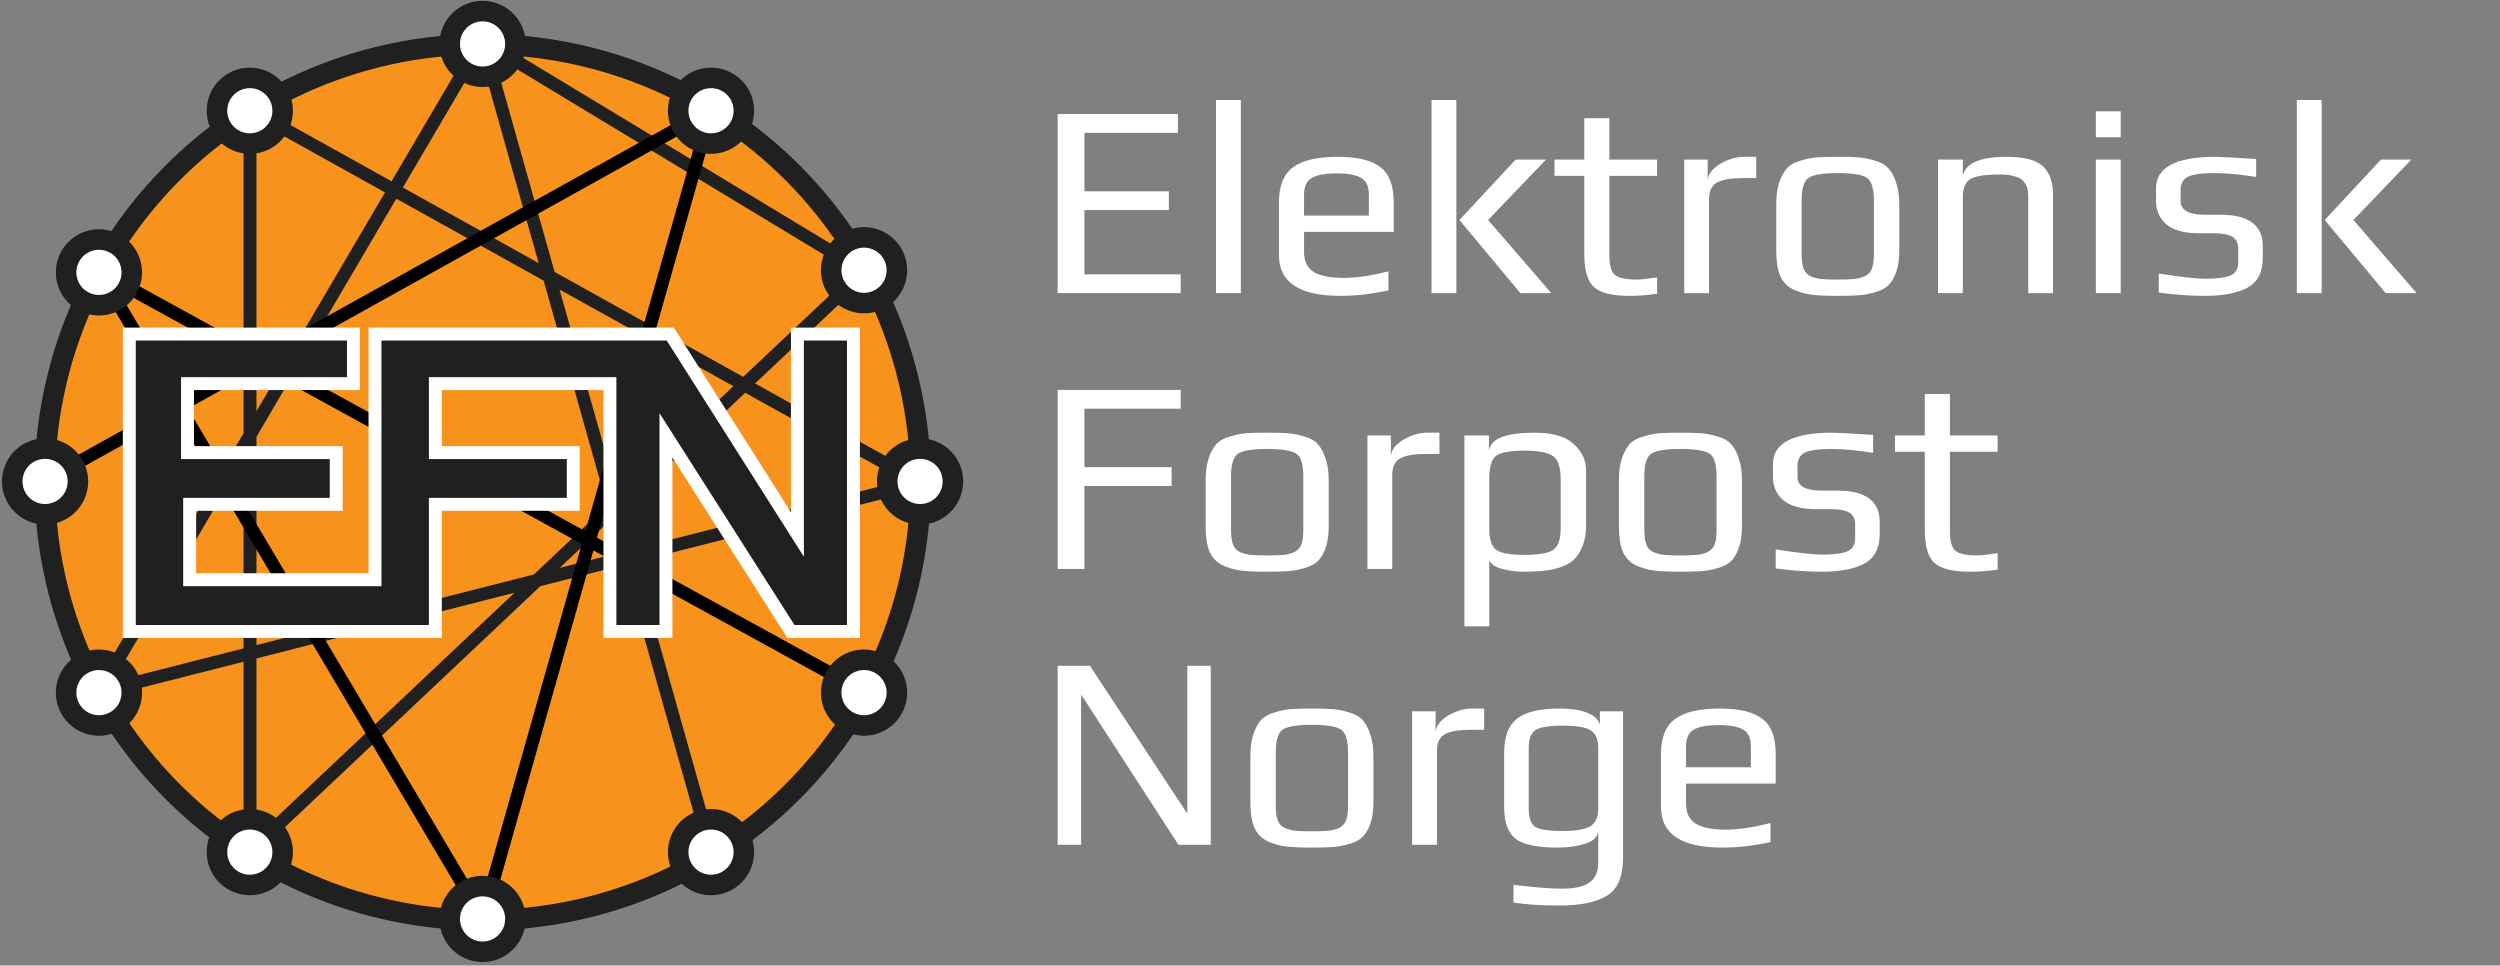 <?xml version="1.0" encoding="UTF-8" standalone="no"?>
<!-- Created with Inkscape (http://www.inkscape.org/) -->

<svg
   version="1.1"
   width="580"
   height="224"
   id="svg2"
   sodipodi:docname="efnlogo-vertical-text-white.svg"
   inkscape:version="1.2 (1:1.2.1+202207142221+cd75a1ee6d)"
   xmlns:inkscape="http://www.inkscape.org/namespaces/inkscape"
   xmlns:sodipodi="http://sodipodi.sourceforge.net/DTD/sodipodi-0.dtd"
   xmlns="http://www.w3.org/2000/svg"
   xmlns:svg="http://www.w3.org/2000/svg"
   xmlns:rdf="http://www.w3.org/1999/02/22-rdf-syntax-ns#"
   xmlns:cc="http://creativecommons.org/ns#"
   xmlns:dc="http://purl.org/dc/elements/1.1/">
  <rect width="100%" height="100%" fill="#808080" stroke="none"/>
  <sodipodi:namedview
     id="namedview48"
     pagecolor="#505050"
     bordercolor="#eeeeee"
     borderopacity="1"
     inkscape:showpageshadow="0"
     inkscape:pageopacity="0"
     inkscape:pagecheckerboard="0"
     inkscape:deskcolor="#505050"
     showgrid="false"
     inkscape:zoom="2.2758621"
     inkscape:cx="290"
     inkscape:cy="112.26515"
     inkscape:window-width="1856"
     inkscape:window-height="1016"
     inkscape:window-x="64"
     inkscape:window-y="27"
     inkscape:window-maximized="1"
     inkscape:current-layer="layer1" />
  <defs
     id="defs4" />
  <g
     transform="translate(-0.5,-827.862)"
     id="layer1">
    <path
       d="m 243,956.862 a 106.5,106.5 0 1 1 -213,0 106.5,106.5 0 1 1 213,0 z"
       transform="matrix(0.954,0,0,0.954,-17.739,26.893)"
       id="path3877"
       style="fill:#f7931d;fill-opacity:1;stroke:#202020;stroke-width:5;stroke-linecap:round;stroke-linejoin:round;stroke-miterlimit:4;stroke-opacity:1;stroke-dasharray:none" />
    <g
       transform="translate(0.5,-0.5)"
       id="g3940">
      <path
         d="m 165,1025.862 -53,-188 88.5,53.5 -142.5,134.5 0,-172 155.5,86.5 -190.5,48.5 89,-151.5"
         id="path3936"
         style="fill:none;stroke:#202020;stroke-width:3;stroke-linecap:butt;stroke-linejoin:miter;stroke-miterlimit:4;stroke-opacity:1;stroke-dasharray:none" />
      <path
         d="m 200.5,988.862 -177.5,-97.5 89,150 53,-187.5 -154.5,86"
         id="path3938"
         style="fill:none;stroke:#000000;stroke-width:3;stroke-linecap:butt;stroke-linejoin:miter;stroke-miterlimit:4;stroke-opacity:1;stroke-dasharray:none" />
    </g>
    <g
       transform="translate(0.5,-0.5)"
       id="g3903">
      <path
         d="m 119,806.362 a 8,8 0 1 1 -16,0 8,8 0 1 1 16,0 z"
         transform="matrix(0.952,0,0,0.952,6.286,70.898)"
         id="path3879"
         style="fill:#ffffff;fill-opacity:1;stroke:#202020;stroke-width:5;stroke-linecap:round;stroke-linejoin:round;stroke-miterlimit:4;stroke-opacity:1;stroke-dasharray:none" />
      <path
         d="m 119,806.362 a 8,8 0 1 1 -16,0 8,8 0 1 1 16,0 z"
         transform="matrix(0.952,0,0,0.952,6.286,273.898)"
         id="path3881"
         style="fill:#ffffff;fill-opacity:1;stroke:#202020;stroke-width:5;stroke-linecap:round;stroke-linejoin:round;stroke-miterlimit:4;stroke-opacity:1;stroke-dasharray:none" />
      <path
         d="m 119,806.362 a 8,8 0 1 1 -16,0 8,8 0 1 1 16,0 z"
         transform="matrix(0.952,0,0,0.952,-95.214,172.398)"
         id="path3883"
         style="fill:#ffffff;fill-opacity:1;stroke:#202020;stroke-width:5;stroke-linecap:round;stroke-linejoin:round;stroke-miterlimit:4;stroke-opacity:1;stroke-dasharray:none" />
      <path
         d="m 119,806.362 a 8,8 0 1 1 -16,0 8,8 0 1 1 16,0 z"
         transform="matrix(0.952,0,0,0.952,107.786,172.398)"
         id="path3885"
         style="fill:#ffffff;fill-opacity:1;stroke:#202020;stroke-width:5;stroke-linecap:round;stroke-linejoin:round;stroke-miterlimit:4;stroke-opacity:1;stroke-dasharray:none" />
      <path
         d="m 119,806.362 a 8,8 0 1 1 -16,0 8,8 0 1 1 16,0 z"
         transform="matrix(0.952,0,0,0.952,-47.714,86.398)"
         id="path3887"
         style="fill:#ffffff;fill-opacity:1;stroke:#202020;stroke-width:5;stroke-linecap:round;stroke-linejoin:round;stroke-miterlimit:4;stroke-opacity:1;stroke-dasharray:none" />
      <path
         d="m 119,806.362 a 8,8 0 1 1 -16,0 8,8 0 1 1 16,0 z"
         transform="matrix(0.952,0,0,0.952,-82.714,123.898)"
         id="path3889"
         style="fill:#ffffff;fill-opacity:1;stroke:#202020;stroke-width:5;stroke-linecap:round;stroke-linejoin:round;stroke-miterlimit:4;stroke-opacity:1;stroke-dasharray:none" />
      <path
         d="m 119,806.362 a 8,8 0 1 1 -16,0 8,8 0 1 1 16,0 z"
         transform="matrix(0.952,0,0,0.952,59.286,86.398)"
         id="path3891"
         style="fill:#ffffff;fill-opacity:1;stroke:#202020;stroke-width:5;stroke-linecap:round;stroke-linejoin:round;stroke-miterlimit:4;stroke-opacity:1;stroke-dasharray:none" />
      <path
         d="m 119,806.362 a 8,8 0 1 1 -16,0 8,8 0 1 1 16,0 z"
         transform="matrix(0.952,0,0,0.952,94.786,123.398)"
         id="path3893"
         style="fill:#ffffff;fill-opacity:1;stroke:#202020;stroke-width:5;stroke-linecap:round;stroke-linejoin:round;stroke-miterlimit:4;stroke-opacity:1;stroke-dasharray:none" />
      <path
         d="m 119,806.362 a 8,8 0 1 1 -16,0 8,8 0 1 1 16,0 z"
         transform="matrix(0.952,0,0,0.952,-82.714,221.398)"
         id="path3895"
         style="fill:#ffffff;fill-opacity:1;stroke:#202020;stroke-width:5;stroke-linecap:round;stroke-linejoin:round;stroke-miterlimit:4;stroke-opacity:1;stroke-dasharray:none" />
      <path
         d="m 119,806.362 a 8,8 0 1 1 -16,0 8,8 0 1 1 16,0 z"
         transform="matrix(0.952,0,0,0.952,-47.714,258.398)"
         id="path3897"
         style="fill:#ffffff;fill-opacity:1;stroke:#202020;stroke-width:5;stroke-linecap:round;stroke-linejoin:round;stroke-miterlimit:4;stroke-opacity:1;stroke-dasharray:none" />
      <path
         d="m 119,806.362 a 8,8 0 1 1 -16,0 8,8 0 1 1 16,0 z"
         transform="matrix(0.952,0,0,0.952,59.286,258.398)"
         id="path3899"
         style="fill:#ffffff;fill-opacity:1;stroke:#202020;stroke-width:5;stroke-linecap:round;stroke-linejoin:round;stroke-miterlimit:4;stroke-opacity:1;stroke-dasharray:none" />
      <path
         d="m 119,806.362 a 8,8 0 1 1 -16,0 8,8 0 1 1 16,0 z"
         transform="matrix(0.952,0,0,0.952,94.786,221.398)"
         id="path3901"
         style="fill:#ffffff;fill-opacity:1;stroke:#202020;stroke-width:5;stroke-linecap:round;stroke-linejoin:round;stroke-miterlimit:4;stroke-opacity:1;stroke-dasharray:none" />
    </g>
    <path
       d="m 30.5,905.362 0,69 71,0 0,-29.5 32,0 0,-12 -32,0 0,-16 40.5,0 0,57.5 13,0 0,-45.5 29,45.5 14.5,0 0,-69 -13,0 0,46.5 -29.5,-46.5 -68.5,0 0,57 -43,0 0,-17.5 34,0 0,-12 -34.5,0 0,-16 38.5,0 0,-11.5 z"
       id="path3944"
       style="fill:#202020;fill-opacity:1;stroke:#ffffff;stroke-width:3;stroke-linecap:butt;stroke-linejoin:miter;stroke-miterlimit:4;stroke-opacity:1;stroke-dasharray:none" />
    <g
       id="text3965"
       style="font-size:64px;font-style:normal;font-variant:normal;font-weight:normal;font-stretch:normal;line-height:125%;letter-spacing:0px;word-spacing:0px;fill:#ffffff;fill-opacity:1;stroke:none;font-family:Play;-inkscape-font-specification:Play">
      <path
         d="m 274.42,895.862 -28.544,0 0,-41.536 27.904,0 0,4.352 -21.696,0 0,13.568 19.584,0 0,4.352 -19.584,0 0,14.912 22.336,0 0,4.352"
         id="path3982"
         style="line-height:100%;fill:#ffffff" />
      <path
         d="m 288.377,895.862 -5.76,0 0,-44.8 5.76,0 0,44.8"
         id="path3984"
         style="line-height:100%;fill:#ffffff" />
      <path
         d="m 323.839,881.654 -20.8,0 0,4.672 c -10e-6,2.176 0.768,3.733 2.304,4.672 1.536,0.896 3.819,1.344 6.848,1.344 2.944,10e-6 6.421,-0.512 10.432,-1.536 l 0,4.416 c -3.84,0.853 -7.573,1.28 -11.2,1.28 -9.472,0 -14.208,-3.157 -14.208,-9.472 l 0,-12.224 c 0,-3.797 1.088,-6.507 3.264,-8.128 2.176,-1.621 5.653,-2.432 10.432,-2.432 4.48,3e-5 7.744,0.789 9.792,2.368 2.091,1.536 3.136,4.267 3.136,8.192 l 0,6.848 m -5.76,-3.776 0,-4.864 c -2e-5,-1.877 -0.576,-3.157 -1.728,-3.84 -1.152,-0.725 -3.072,-1.088 -5.76,-1.088 -2.56,3e-5 -4.459,0.341 -5.696,1.024 -1.237,0.683 -1.856,1.984 -1.856,3.904 l 0,4.864 15.04,0"
         id="path3986"
         style="line-height:100%;fill:#ffffff" />
      <path
         d="m 360.393,895.862 -7.168,0 -14.144,-16.96 13.056,-14.016 7.04,0 -13.44,14.016 14.656,16.96 m -22.016,0 -5.76,0 0,-44.8 5.76,0 0,44.8"
         id="path3988"
         style="line-height:100%;fill:#ffffff" />
      <path
         d="m 384.948,895.99 c -2.048,0.341 -4.203,0.512 -6.464,0.512 -3.883,0 -6.592,-0.661 -8.128,-1.984 -1.536,-1.365 -2.304,-3.925 -2.304,-7.68 l 0,-18.176 -6.912,0 0,-3.776 6.912,0 0,-9.6 5.824,0 0,9.6 11.072,0 0,3.776 -11.072,0 0,18.496 c -10e-6,2.219 0.427,3.712 1.28,4.48 0.853,0.725 2.581,1.088 5.184,1.088 0.683,10e-6 2.219,-0.171 4.608,-0.512 l 0,3.776"
         id="path3990"
         style="line-height:100%;fill:#ffffff" />
      <path
         d="m 407.946,869.174 -3.2,0 c -2.645,3e-5 -4.608,0.341 -5.888,1.024 -1.237,0.683 -1.856,1.963 -1.856,3.84 l 0,21.824 -5.76,0 0,-30.976 5.44,0 0,5.056 c -1e-5,-1.493 0.917,-2.816 2.752,-3.968 1.877,-1.152 3.776,-1.728 5.696,-1.728 l 2.816,0 0,4.928"
         id="path3992"
         style="line-height:100%;fill:#ffffff" />
      <path
         d="m 441.134,875.318 0,10.752 c -3e-5,1.92 -0.235,3.541 -0.704,4.864 -0.469,1.323 -1.067,2.347 -1.792,3.072 -0.725,0.725 -1.771,1.28 -3.136,1.664 -1.323,0.384 -2.603,0.619 -3.84,0.704 -1.195,0.085 -2.795,0.128 -4.8,0.128 -2.56,0 -4.565,-0.085 -6.016,-0.256 -1.408,-0.171 -2.837,-0.576 -4.288,-1.216 -1.408,-0.683 -2.432,-1.749 -3.072,-3.2 -0.597,-1.451 -0.896,-3.371 -0.896,-5.76 l 0,-10.752 c 0,-2.048 0.235,-3.776 0.704,-5.184 0.512,-1.408 1.109,-2.496 1.792,-3.264 0.725,-0.768 1.771,-1.344 3.136,-1.728 1.365,-0.427 2.624,-0.683 3.776,-0.768 1.195,-0.085 2.816,-0.128 4.864,-0.128 2.048,3e-5 3.648,0.043 4.8,0.128 1.195,0.085 2.475,0.341 3.84,0.768 1.365,0.384 2.389,0.96 3.072,1.728 0.725,0.768 1.323,1.856 1.792,3.264 0.512,1.408 0.768,3.136 0.768,5.184 m -5.888,11.584 0,-12.544 c -3e-5,-2.859 -0.576,-4.629 -1.728,-5.312 -1.152,-0.683 -3.371,-1.024 -6.656,-1.024 -3.285,3e-5 -5.504,0.341 -6.656,1.024 -1.152,0.683 -1.728,2.453 -1.728,5.312 l 0,12.544 c -1e-5,1.365 0.149,2.453 0.448,3.264 0.299,0.811 0.853,1.408 1.664,1.792 0.811,0.341 1.643,0.555 2.496,0.64 0.853,0.085 2.112,0.128 3.776,0.128 1.664,10e-6 2.923,-0.043 3.776,-0.128 0.853,-0.085 1.685,-0.299 2.496,-0.64 0.811,-0.384 1.365,-0.981 1.664,-1.792 0.299,-0.811 0.448,-1.899 0.448,-3.264"
         id="path3994"
         style="line-height:100%;fill:#ffffff" />
      <path
         d="m 476.805,895.862 -5.76,0 0,-22.4 c -3e-5,-0.768 -0.064,-1.408 -0.192,-1.92 -0.128,-0.512 -0.405,-1.024 -0.832,-1.536 -0.384,-0.555 -1.067,-0.96 -2.048,-1.216 -0.939,-0.299 -2.133,-0.448 -3.584,-0.448 -3.371,3e-5 -5.632,0.363 -6.784,1.088 -1.152,0.725 -1.728,2.069 -1.728,4.032 l 0,22.4 -5.76,0 0,-30.976 5.76,0 0,3.776 c 0.597,-2.944 3.989,-4.416 10.176,-4.416 4.096,3e-5 6.912,0.747 8.448,2.24 1.536,1.451 2.304,3.669 2.304,6.656 l 0,22.72"
         id="path3996"
         style="line-height:100%;fill:#ffffff" />
      <path
         d="m 492.502,859.702 -5.76,0 0,-6.016 5.76,0 0,6.016 m 0,36.16 -5.76,0 0,-30.976 5.76,0 0,30.976"
         id="path3998"
         style="line-height:100%;fill:#ffffff" />
      <path
         d="m 525.468,884.982 0,2.688 c -3e-5,3.328 -1.173,5.632 -3.52,6.912 -2.304,1.28 -5.632,1.92 -9.984,1.92 -3.328,0 -6.869,-0.256 -10.624,-0.768 l 0,-4.416 c 5.12,0.811 8.704,1.216 10.752,1.216 2.56,10e-6 4.48,-0.235 5.76,-0.704 1.28,-0.512 1.92,-1.536 1.92,-3.072 l 0,-3.136 c -2e-5,-1.323 -0.448,-2.261 -1.344,-2.816 -0.896,-0.555 -2.347,-0.832 -4.352,-0.832 l -3.52,0 c -3.243,2e-5 -5.696,-0.661 -7.36,-1.984 -1.664,-1.365 -2.496,-3.221 -2.496,-5.568 l 0,-2.88 c 0,-4.864 4.608,-7.296 13.824,-7.296 1.024,3e-5 4.16,0.171 9.408,0.512 l 0,4.16 c -3.669,-0.597 -6.891,-0.896 -9.664,-0.896 -3.072,3e-5 -5.163,0.299 -6.272,0.896 -1.067,0.597 -1.6,1.6 -1.6,3.008 l 0,2.624 c -1e-5,2.091 1.899,3.136 5.696,3.136 l 3.584,0 c 6.528,2e-5 9.792,2.432 9.792,7.296"
         id="path4000"
         style="line-height:100%;fill:#ffffff" />
      <path
         d="m 561.143,895.862 -7.168,0 -14.144,-16.96 13.056,-14.016 7.04,0 -13.44,14.016 14.656,16.96 m -22.016,0 -5.76,0 0,-44.8 5.76,0 0,44.8"
         id="path4002"
         style="line-height:100%;fill:#ffffff" />
      <path
         d="m 274.42,922.678 -22.336,0 0,13.568 20.224,0 0,4.352 -20.224,0 0,19.264 -6.208,0 0,-41.536 28.544,0 0,4.352"
         id="path4004"
         style="line-height:100%;fill:#ffffff" />
      <path
         d="m 308.759,939.318 0,10.752 c -3e-5,1.92 -0.235,3.541 -0.704,4.864 -0.469,1.323 -1.067,2.347 -1.792,3.072 -0.725,0.725 -1.771,1.28 -3.136,1.664 -1.323,0.384 -2.603,0.619 -3.84,0.704 -1.195,0.085 -2.795,0.128 -4.8,0.128 -2.56,0 -4.565,-0.085 -6.016,-0.256 -1.408,-0.171 -2.837,-0.576 -4.288,-1.216 -1.408,-0.683 -2.432,-1.749 -3.072,-3.2 -0.597,-1.451 -0.896,-3.371 -0.896,-5.76 l 0,-10.752 c 0,-2.048 0.235,-3.776 0.704,-5.184 0.512,-1.408 1.109,-2.496 1.792,-3.264 0.725,-0.768 1.771,-1.344 3.136,-1.728 1.365,-0.427 2.624,-0.683 3.776,-0.768 1.195,-0.085 2.816,-0.128 4.864,-0.128 2.048,3e-5 3.648,0.043 4.8,0.128 1.195,0.085 2.475,0.341 3.84,0.768 1.365,0.384 2.389,0.96 3.072,1.728 0.725,0.768 1.323,1.856 1.792,3.264 0.512,1.408 0.768,3.136 0.768,5.184 m -5.888,11.584 0,-12.544 c -3e-5,-2.859 -0.576,-4.629 -1.728,-5.312 -1.152,-0.683 -3.371,-1.024 -6.656,-1.024 -3.285,3e-5 -5.504,0.341 -6.656,1.024 -1.152,0.683 -1.728,2.453 -1.728,5.312 l 0,12.544 c -1e-5,1.365 0.149,2.453 0.448,3.264 0.299,0.811 0.853,1.408 1.664,1.792 0.811,0.341 1.643,0.555 2.496,0.64 0.853,0.085 2.112,0.128 3.776,0.128 1.664,10e-6 2.923,-0.043 3.776,-0.128 0.853,-0.085 1.685,-0.299 2.496,-0.64 0.811,-0.384 1.365,-0.981 1.664,-1.792 0.299,-0.811 0.448,-1.899 0.448,-3.264"
         id="path4006"
         style="line-height:100%;fill:#ffffff" />
      <path
         d="m 334.446,933.174 -3.2,0 c -2.645,3e-5 -4.608,0.341 -5.888,1.024 -1.237,0.683 -1.856,1.963 -1.856,3.84 l 0,21.824 -5.76,0 0,-30.976 5.44,0 0,5.056 c -1e-5,-1.493 0.917,-2.816 2.752,-3.968 1.877,-1.152 3.776,-1.728 5.696,-1.728 l 2.816,0 0,4.928"
         id="path4008"
         style="line-height:100%;fill:#ffffff" />
      <path
         d="m 368.466,949.75 c -3e-5,1.877 -0.277,3.499 -0.832,4.864 -0.555,1.365 -1.259,2.432 -2.112,3.2 -0.811,0.725 -1.899,1.301 -3.264,1.728 -1.365,0.427 -2.645,0.683 -3.84,0.768 -1.195,0.128 -2.645,0.192 -4.352,0.192 -1.707,0 -3.371,-0.213 -4.992,-0.64 -1.621,-0.427 -2.645,-1.088 -3.072,-1.984 l 0,15.296 -5.76,0 0,-44.288 5.696,0 0,3.328 0.064,0 c 0.469,-2.645 3.989,-3.968 10.56,-3.968 4.139,3e-5 7.147,0.875 9.024,2.624 1.92,1.707 2.88,3.755 2.88,6.144 l 0,12.736 m -5.888,0.704 0,-11.392 c -3e-5,-2.859 -0.619,-4.672 -1.856,-5.44 -1.237,-0.811 -3.435,-1.216 -6.592,-1.216 -3.157,3e-5 -5.312,0.384 -6.464,1.152 -1.109,0.768 -1.664,2.603 -1.664,5.504 l 0,11.392 c -1e-5,2.603 0.576,4.288 1.728,5.056 1.195,0.725 3.349,1.088 6.464,1.088 3.157,1e-5 5.333,-0.363 6.528,-1.088 1.237,-0.768 1.856,-2.453 1.856,-5.056"
         id="path4010"
         style="line-height:100%;fill:#ffffff" />
      <path
         d="m 404.634,939.318 0,10.752 c -3e-5,1.92 -0.235,3.541 -0.704,4.864 -0.469,1.323 -1.067,2.347 -1.792,3.072 -0.725,0.725 -1.771,1.28 -3.136,1.664 -1.323,0.384 -2.603,0.619 -3.84,0.704 -1.195,0.085 -2.795,0.128 -4.8,0.128 -2.56,0 -4.565,-0.085 -6.016,-0.256 -1.408,-0.171 -2.837,-0.576 -4.288,-1.216 -1.408,-0.683 -2.432,-1.749 -3.072,-3.2 -0.597,-1.451 -0.896,-3.371 -0.896,-5.76 l 0,-10.752 c 0,-2.048 0.235,-3.776 0.704,-5.184 0.512,-1.408 1.109,-2.496 1.792,-3.264 0.725,-0.768 1.771,-1.344 3.136,-1.728 1.365,-0.427 2.624,-0.683 3.776,-0.768 1.195,-0.085 2.816,-0.128 4.864,-0.128 2.048,3e-5 3.648,0.043 4.8,0.128 1.195,0.085 2.475,0.341 3.84,0.768 1.365,0.384 2.389,0.96 3.072,1.728 0.725,0.768 1.323,1.856 1.792,3.264 0.512,1.408 0.768,3.136 0.768,5.184 m -5.888,11.584 0,-12.544 c -3e-5,-2.859 -0.576,-4.629 -1.728,-5.312 -1.152,-0.683 -3.371,-1.024 -6.656,-1.024 -3.285,3e-5 -5.504,0.341 -6.656,1.024 -1.152,0.683 -1.728,2.453 -1.728,5.312 l 0,12.544 c -1e-5,1.365 0.149,2.453 0.448,3.264 0.299,0.811 0.853,1.408 1.664,1.792 0.811,0.341 1.643,0.555 2.496,0.64 0.853,0.085 2.112,0.128 3.776,0.128 1.664,10e-6 2.923,-0.043 3.776,-0.128 0.853,-0.085 1.685,-0.299 2.496,-0.64 0.811,-0.384 1.365,-0.981 1.664,-1.792 0.299,-0.811 0.448,-1.899 0.448,-3.264"
         id="path4012"
         style="line-height:100%;fill:#ffffff" />
      <path
         d="m 436.593,948.982 0,2.688 c -3e-5,3.328 -1.173,5.632 -3.52,6.912 -2.304,1.28 -5.632,1.92 -9.984,1.92 -3.328,0 -6.869,-0.256 -10.624,-0.768 l 0,-4.416 c 5.12,0.811 8.704,1.216 10.752,1.216 2.56,10e-6 4.48,-0.235 5.76,-0.704 1.28,-0.512 1.92,-1.536 1.92,-3.072 l 0,-3.136 c -2e-5,-1.323 -0.448,-2.261 -1.344,-2.816 -0.896,-0.555 -2.347,-0.832 -4.352,-0.832 l -3.52,0 c -3.243,2e-5 -5.696,-0.661 -7.36,-1.984 -1.664,-1.365 -2.496,-3.221 -2.496,-5.568 l 0,-2.88 c 0,-4.864 4.608,-7.296 13.824,-7.296 1.024,3e-5 4.16,0.171 9.408,0.512 l 0,4.16 c -3.669,-0.597 -6.891,-0.896 -9.664,-0.896 -3.072,3e-5 -5.163,0.299 -6.272,0.896 -1.067,0.597 -1.6,1.6 -1.6,3.008 l 0,2.624 c -1e-5,2.091 1.899,3.136 5.696,3.136 l 3.584,0 c 6.528,2e-5 9.792,2.432 9.792,7.296"
         id="path4014"
         style="line-height:100%;fill:#ffffff" />
      <path
         d="m 463.948,959.99 c -2.048,0.341 -4.203,0.512 -6.464,0.512 -3.883,0 -6.592,-0.661 -8.128,-1.984 -1.536,-1.365 -2.304,-3.925 -2.304,-7.68 l 0,-18.176 -6.912,0 0,-3.776 6.912,0 0,-9.6 5.824,0 0,9.6 11.072,0 0,3.776 -11.072,0 0,18.496 c -10e-6,2.219 0.427,3.712 1.28,4.48 0.853,0.725 2.581,1.088 5.184,1.088 0.683,10e-6 2.219,-0.171 4.608,-0.512 l 0,3.776"
         id="path4016"
         style="line-height:100%;fill:#ffffff" />
      <path
         d="m 281.396,1023.862 -7.488,0 -22.592,-34.88 0,34.88 -5.44,0 0,-41.536 7.488,0 22.592,34.304 0,-34.304 5.44,0 0,41.536"
         id="path4018"
         style="line-height:100%;fill:#ffffff" />
      <path
         d="m 319.134,1003.318 0,10.752 c -3e-5,1.92 -0.235,3.541 -0.704,4.864 -0.469,1.323 -1.067,2.347 -1.792,3.072 -0.725,0.725 -1.771,1.28 -3.136,1.664 -1.323,0.384 -2.603,0.619 -3.84,0.704 -1.195,0.085 -2.795,0.128 -4.8,0.128 -2.56,0 -4.565,-0.085 -6.016,-0.256 -1.408,-0.171 -2.837,-0.576 -4.288,-1.216 -1.408,-0.683 -2.432,-1.749 -3.072,-3.2 -0.597,-1.451 -0.896,-3.371 -0.896,-5.76 l 0,-10.752 c 0,-2.048 0.235,-3.776 0.704,-5.184 0.512,-1.408 1.109,-2.496 1.792,-3.264 0.725,-0.768 1.771,-1.344 3.136,-1.728 1.365,-0.427 2.624,-0.683 3.776,-0.768 1.195,-0.085 2.816,-0.128 4.864,-0.128 2.048,3e-5 3.648,0.043 4.8,0.128 1.195,0.085 2.475,0.341 3.84,0.768 1.365,0.384 2.389,0.96 3.072,1.728 0.725,0.768 1.323,1.856 1.792,3.264 0.512,1.408 0.768,3.136 0.768,5.184 m -5.888,11.584 0,-12.544 c -3e-5,-2.859 -0.576,-4.629 -1.728,-5.312 -1.152,-0.683 -3.371,-1.024 -6.656,-1.024 -3.285,3e-5 -5.504,0.341 -6.656,1.024 -1.152,0.683 -1.728,2.453 -1.728,5.312 l 0,12.544 c -1e-5,1.365 0.149,2.453 0.448,3.264 0.299,0.811 0.853,1.408 1.664,1.792 0.811,0.341 1.643,0.555 2.496,0.64 0.853,0.085 2.112,0.128 3.776,0.128 1.664,0 2.923,-0.043 3.776,-0.128 0.853,-0.085 1.685,-0.299 2.496,-0.64 0.811,-0.384 1.365,-0.981 1.664,-1.792 0.299,-0.811 0.448,-1.899 0.448,-3.264"
         id="path4020"
         style="line-height:100%;fill:#ffffff" />
      <path
         d="m 344.821,997.174 -3.2,0 c -2.645,3e-5 -4.608,0.341 -5.888,1.024 -1.237,0.683 -1.856,1.963 -1.856,3.84 l 0,21.824 -5.76,0 0,-30.976 5.44,0 0,5.056 c -1e-5,-1.493 0.917,-2.816 2.752,-3.968 1.877,-1.152 3.776,-1.728 5.696,-1.728 l 2.816,0 0,4.928"
         id="path4022"
         style="line-height:100%;fill:#ffffff" />
      <path
         d="m 377.049,992.886 0,33.92 c -3e-5,4.395 -1.237,7.339 -3.712,8.832 -2.432,1.536 -6.101,2.304 -11.008,2.304 -4.395,0 -7.957,-0.235 -10.688,-0.704 l 0,-4.096 c 4.907,0.597 8.64,0.896 11.2,0.896 2.944,0 5.077,-0.469 6.4,-1.408 1.365,-0.939 2.048,-2.496 2.048,-4.672 l 0,-7.424 c -0.085,1.451 -1.088,2.475 -3.008,3.072 -1.877,0.597 -4.032,0.896 -6.464,0.896 -4.779,0 -8.043,-0.704 -9.792,-2.112 -1.707,-1.408 -2.56,-3.84 -2.56,-7.296 l 0,-12.608 c 0,-3.669 0.981,-6.293 2.944,-7.872 2.005,-1.579 5.269,-2.368 9.792,-2.368 5.376,3e-5 8.533,1.216 9.472,3.648 l 0,-3.008 5.376,0 m -5.76,22.592 0,-14.016 c -3e-5,-2.005 -0.555,-3.371 -1.664,-4.096 -1.067,-0.768 -3.307,-1.152 -6.72,-1.152 -3.2,3e-5 -5.291,0.363 -6.272,1.088 -0.981,0.725 -1.472,2.112 -1.472,4.16 l 0,14.016 c -10e-6,2.133 0.512,3.541 1.536,4.224 1.067,0.64 3.179,0.96 6.336,0.96 2.901,0 4.992,-0.341 6.272,-1.024 1.323,-0.725 1.984,-2.112 1.984,-4.16"
         id="path4024"
         style="line-height:100%;fill:#ffffff" />
      <path
         d="m 412.464,1009.654 -20.8,0 0,4.672 c -10e-6,2.176 0.768,3.733 2.304,4.672 1.536,0.896 3.819,1.344 6.848,1.344 2.944,0 6.421,-0.512 10.432,-1.536 l 0,4.416 c -3.84,0.853 -7.573,1.28 -11.2,1.28 -9.472,0 -14.208,-3.157 -14.208,-9.472 l 0,-12.224 c 0,-3.797 1.088,-6.507 3.264,-8.128 2.176,-1.621 5.653,-2.432 10.432,-2.432 4.48,3e-5 7.744,0.789 9.792,2.368 2.091,1.536 3.136,4.267 3.136,8.192 l 0,6.848 m -5.76,-3.776 0,-4.864 c -2e-5,-1.877 -0.576,-3.157 -1.728,-3.84 -1.152,-0.725 -3.072,-1.088 -5.76,-1.088 -2.56,3e-5 -4.459,0.341 -5.696,1.024 -1.237,0.683 -1.856,1.984 -1.856,3.904 l 0,4.864 15.04,0"
         id="path4026"
         style="line-height:100%;fill:#ffffff" />
    </g>
  </g>
</svg>
